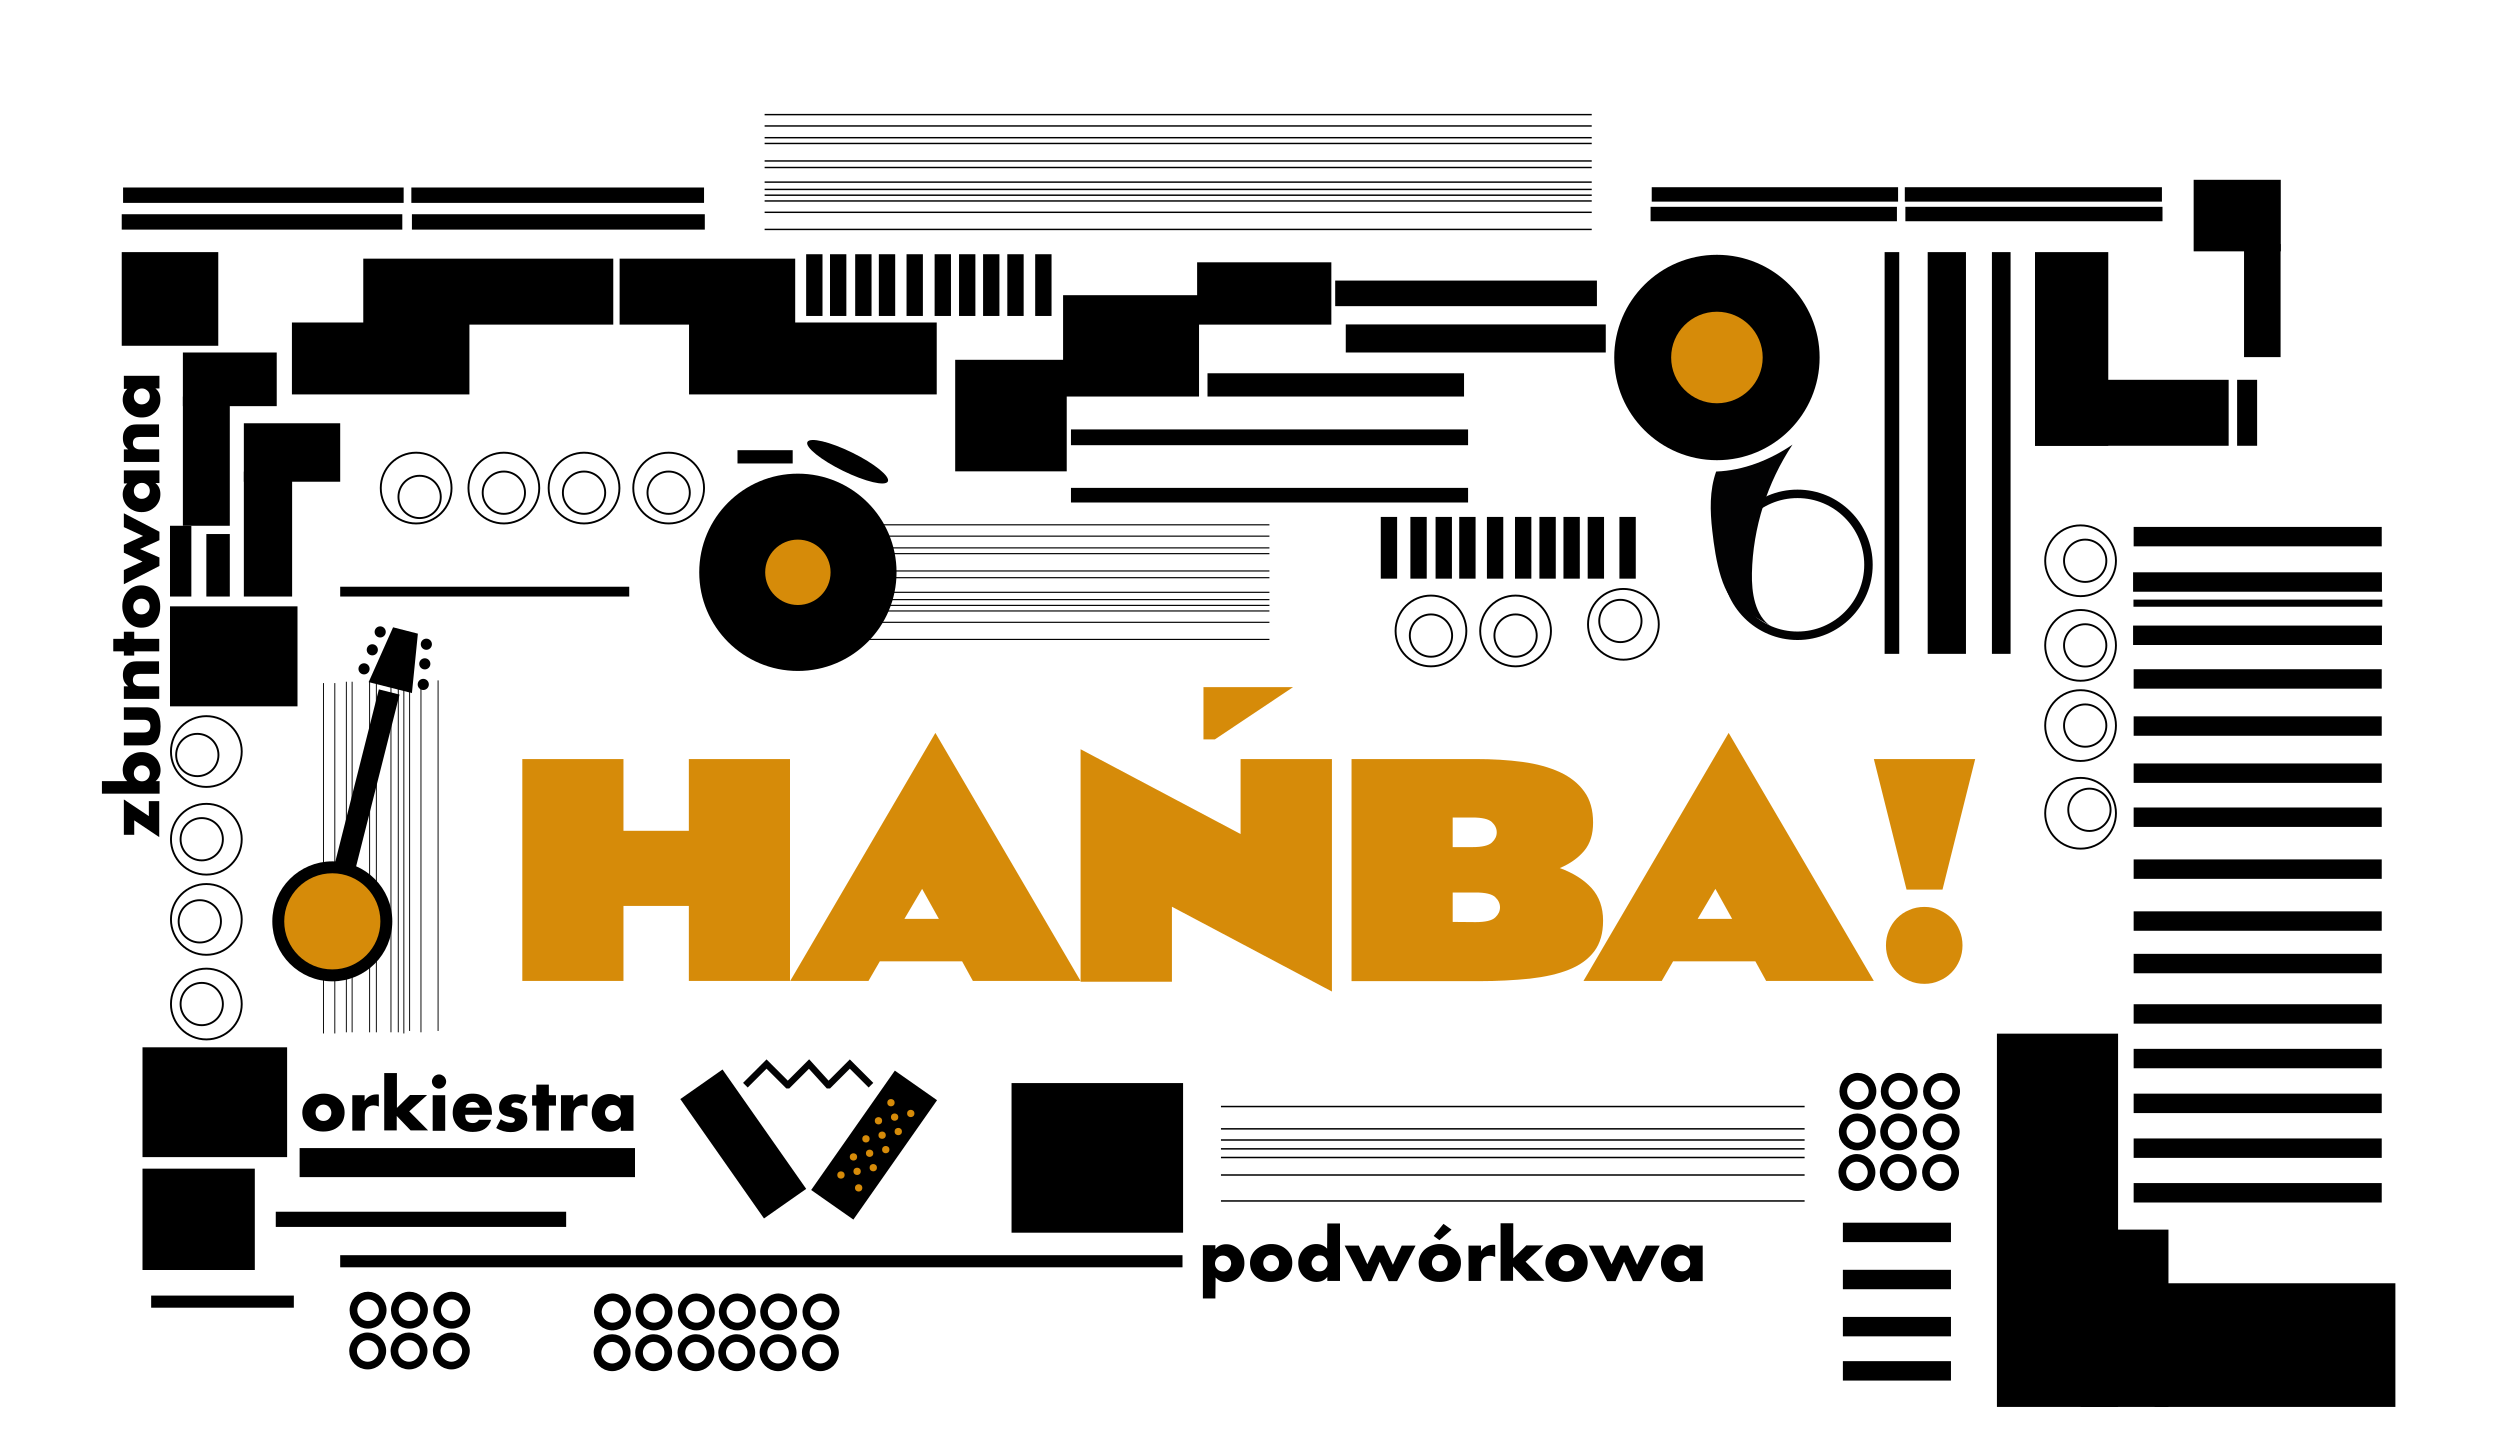 <?xml version="1.0" encoding="utf-8"?>
<!-- Generator: Adobe Illustrator 23.0.3, SVG Export Plug-In . SVG Version: 6.00 Build 0)  -->
<svg version="1.1" id="Layer_1" xmlns="http://www.w3.org/2000/svg" xmlns:xlink="http://www.w3.org/1999/xlink" x="0px" y="0px"
	 viewBox="0 0 1300 743.5" style="enable-background:new 0 0 1300 743.5;" xml:space="preserve">
<style type="text/css">
	.st0{fill:none;stroke:#000000;stroke-width:8;stroke-miterlimit:10;}
	.st1{fill:none;}
	.st2{fill:none;stroke:#000000;stroke-width:0.75;stroke-miterlimit:10;}
	.st3{fill:none;stroke:#000000;stroke-width:7.496;stroke-miterlimit:10;}
	.st4{fill:none;stroke:#000000;stroke-miterlimit:10;}
	.st5{fill:none;stroke:#000000;stroke-width:0.488;stroke-miterlimit:10;}
	.st6{fill:none;stroke:#000000;stroke-width:0.607;stroke-miterlimit:10;}
	.st7{fill:#D68B09;}
	.st8{fill:none;stroke:#000000;stroke-width:0.78;stroke-miterlimit:10;}
	.st9{enable-background:new    ;}
	.st10{fill:none;stroke:#020203;stroke-width:4.403;stroke-miterlimit:10;}
	.st11{fill:#020203;}
	.st12{fill:none;stroke:#020203;stroke-width:3.415;stroke-miterlimit:10;}
	.st13{fill:none;stroke:#000000;stroke-width:4;stroke-miterlimit:10;}
</style>
<rect x="416.5" y="581.7" transform="matrix(0.574 -0.819 0.819 0.574 -293.68 626.019)" width="75.8" height="26.8"/>
<line class="st0" x1="63.3" y1="115.4" x2="209.2" y2="115.4"/>
<line class="st1" x1="226.4" y1="-139.6" x2="397.6" y2="-139.6"/>
<line class="st0" x1="214.2" y1="115.4" x2="366.5" y2="115.4"/>
<line class="st1" x1="259.4" y1="-125.6" x2="416.7" y2="-126.9"/>
<line class="st0" x1="64" y1="101.5" x2="209.9" y2="101.5"/>
<line class="st1" x1="225.3" y1="691.6" x2="343.3" y2="692.8"/>
<line class="st0" x1="213.9" y1="101.5" x2="366.1" y2="101.5"/>
<line class="st2" x1="397.6" y1="59.6" x2="827.7" y2="59.6"/>
<line class="st2" x1="397.6" y1="65.5" x2="827.7" y2="65.5"/>
<line class="st2" x1="397.6" y1="71.6" x2="827.7" y2="71.6"/>
<line class="st2" x1="397.6" y1="74.6" x2="827.7" y2="74.6"/>
<line class="st2" x1="397.6" y1="83.7" x2="827.7" y2="83.7"/>
<line class="st2" x1="397.6" y1="87.1" x2="827.7" y2="87.1"/>
<line class="st2" x1="397.6" y1="94.7" x2="827.7" y2="94.7"/>
<line class="st2" x1="397.6" y1="98.5" x2="827.7" y2="98.5"/>
<line class="st2" x1="397.6" y1="101.5" x2="827.7" y2="101.5"/>
<line class="st2" x1="397.6" y1="104.5" x2="827.7" y2="104.5"/>
<line class="st2" x1="397.6" y1="110.4" x2="827.7" y2="110.4"/>
<line class="st2" x1="397.6" y1="119.3" x2="827.7" y2="119.3"/>
<line class="st3" x1="858.3" y1="111.3" x2="986.4" y2="111.3"/>
<line class="st3" x1="990.8" y1="111.3" x2="1124.5" y2="111.3"/>
<line class="st3" x1="858.9" y1="101.1" x2="987" y2="101.1"/>
<line class="st3" x1="990.5" y1="101.1" x2="1124.2" y2="101.1"/>
<rect x="1140.7" y="93.5" width="45.3" height="37.2"/>
<rect x="1166.9" y="126.9" width="19" height="58.8"/>
<rect x="1058.2" y="131.1" width="38.1" height="100.7"/>
<rect x="1058.2" y="197.5" width="100.7" height="34.3"/>
<rect x="1163.3" y="197.5" width="10.4" height="34.3"/>
<rect x="980" y="131.1" width="7.6" height="208.9"/>
<rect x="1002.4" y="131.1" width="19.9" height="208.9"/>
<rect x="1035.8" y="131.1" width="9.7" height="208.9"/>
<rect x="1109.5" y="274" width="129" height="10.1"/>
<rect x="1109.2" y="297.6" width="129.4" height="10.1"/>
<rect x="1109.2" y="325.3" width="129.4" height="10.1"/>
<rect x="1109.5" y="348" width="129" height="10.1"/>
<rect x="1109.5" y="372.5" width="129" height="10.1"/>
<rect x="1109.5" y="397" width="129" height="10.1"/>
<rect x="1109.5" y="419.9" width="129" height="10.1"/>
<rect x="1109.5" y="446.9" width="129" height="10.1"/>
<rect x="1109.5" y="473.9" width="129" height="10.1"/>
<rect x="1109.5" y="496" width="129" height="10.1"/>
<rect x="1109.5" y="522.2" width="129" height="10.1"/>
<rect x="1109.5" y="545.4" width="129" height="10.1"/>
<rect x="1109.5" y="568.7" width="129" height="10.1"/>
<rect x="1109.5" y="592" width="129" height="10.1"/>
<rect x="1109.5" y="615.2" width="129" height="10.1"/>
<rect x="1038.4" y="537.5" width="63" height="194.1"/>
<rect x="1081.9" y="639.4" width="45.7" height="92.2"/>
<rect x="1120.4" y="667.3" width="125.2" height="64.3"/>
<rect x="496.7" y="187.1" width="58" height="58"/>
<rect x="552.8" y="153.5" width="70.7" height="52.7"/>
<rect x="622.5" y="136.4" width="69.8" height="32.4"/>
<rect x="694.3" y="145.9" width="136.1" height="13.3"/>
<rect x="699.8" y="168.7" width="135.2" height="14.6"/>
<rect x="627.9" y="194.1" width="133.4" height="12.1"/>
<rect x="556.9" y="223.3" width="206.5" height="8.2"/>
<rect x="556.9" y="253.7" width="206.5" height="7.6"/>
<rect x="63.3" y="131.1" width="50.2" height="48.7"/>
<rect x="95.1" y="183.3" width="48.8" height="27.9"/>
<rect x="126.8" y="220.1" width="50.1" height="30.4"/>
<rect x="151.8" y="167.7" width="92.3" height="37.4"/>
<rect x="188.9" y="134.5" width="130" height="34.3"/>
<rect x="95.1" y="206.2" width="24.4" height="67.2"/>
<rect x="126.8" y="245.2" width="25.1" height="65"/>
<rect x="88.4" y="273.4" width="11.1" height="36.8"/>
<rect x="107.3" y="277.7" width="12.2" height="32.5"/>
<rect x="88.4" y="315.3" width="66.3" height="52"/>
<rect x="176.9" y="305.1" width="150.3" height="5.1"/>
<rect x="322.2" y="134.5" width="91.3" height="34.3"/>
<rect x="358.3" y="167.7" width="128.8" height="37.4"/>
<circle class="st4" cx="216.4" cy="253.8" r="18.4"/>
<circle class="st4" cx="262" cy="253.8" r="18.4"/>
<circle class="st4" cx="303.7" cy="253.8" r="18.4"/>
<circle class="st4" cx="347.7" cy="253.8" r="18.4"/>
<circle class="st4" cx="218.2" cy="258.4" r="11"/>
<circle class="st4" cx="262" cy="256.2" r="11"/>
<circle class="st4" cx="303.7" cy="256.2" r="11"/>
<circle class="st4" cx="347.7" cy="256.2" r="11"/>
<rect x="419.2" y="132.2" width="8.5" height="32.1"/>
<rect x="431.6" y="132.2" width="8.5" height="32.1"/>
<rect x="444.7" y="132.2" width="8.5" height="32.1"/>
<rect x="457" y="132.2" width="8.5" height="32.1"/>
<rect x="471.4" y="132.2" width="8.5" height="32.1"/>
<rect x="486" y="132.2" width="8.5" height="32.1"/>
<rect x="498.7" y="132.2" width="8.5" height="32.1"/>
<rect x="511.2" y="132.2" width="8.5" height="32.1"/>
<rect x="523.8" y="132.2" width="8.5" height="32.1"/>
<rect x="538.3" y="132.2" width="8.5" height="32.1"/>
<circle class="st4" cx="107.3" cy="390.8" r="18.4"/>
<circle class="st4" cx="107.3" cy="436.4" r="18.4"/>
<circle class="st4" cx="107.3" cy="478.1" r="18.4"/>
<circle class="st4" cx="107.3" cy="522.1" r="18.4"/>
<circle class="st4" cx="102.6" cy="392.6" r="11"/>
<circle class="st4" cx="104.9" cy="436.4" r="11"/>
<circle class="st4" cx="103.9" cy="479.1" r="11"/>
<circle class="st4" cx="104.9" cy="522.1" r="11"/>
<rect x="74.1" y="544.6" width="75.2" height="57.1"/>
<rect x="74.1" y="607.7" width="58.4" height="52.7"/>
<rect x="155.8" y="597" width="174.4" height="15.1"/>
<rect x="143.4" y="630.1" width="151" height="7.9"/>
<rect x="78.6" y="673.7" width="74.2" height="6.3"/>
<line class="st5" x1="168.2" y1="537.4" x2="168.2" y2="355.2"/>
<line class="st5" x1="174.1" y1="537.4" x2="174.1" y2="355.2"/>
<line class="st5" x1="180.1" y1="536.8" x2="180.1" y2="354.5"/>
<line class="st5" x1="183.1" y1="536.8" x2="183.1" y2="354.5"/>
<line class="st5" x1="192.2" y1="536.8" x2="192.2" y2="354.5"/>
<line class="st5" x1="195.7" y1="536.8" x2="195.7" y2="354.5"/>
<line class="st5" x1="203.3" y1="536.8" x2="203.3" y2="354.5"/>
<line class="st5" x1="207.1" y1="536.8" x2="207.1" y2="354.5"/>
<line class="st5" x1="210" y1="537.4" x2="210" y2="355.2"/>
<line class="st5" x1="213" y1="536.1" x2="213" y2="353.8"/>
<line class="st5" x1="218.9" y1="536.8" x2="218.9" y2="354.5"/>
<line class="st5" x1="227.8" y1="536.1" x2="227.8" y2="353.8"/>
<line class="st6" x1="378.2" y1="272.9" x2="660.1" y2="272.9"/>
<line class="st6" x1="378.2" y1="278.8" x2="660.1" y2="278.8"/>
<line class="st6" x1="378.2" y1="284.9" x2="660.1" y2="284.9"/>
<line class="st6" x1="378.2" y1="287.9" x2="660.1" y2="287.9"/>
<line class="st6" x1="378.2" y1="296.9" x2="660.1" y2="296.9"/>
<line class="st6" x1="378.2" y1="300.4" x2="660.1" y2="300.4"/>
<line class="st6" x1="378.2" y1="308" x2="660.1" y2="308"/>
<line class="st6" x1="378.2" y1="311.8" x2="660.1" y2="311.8"/>
<line class="st6" x1="378.2" y1="314.8" x2="660.1" y2="314.8"/>
<line class="st6" x1="378.2" y1="317.7" x2="660.1" y2="317.7"/>
<line class="st6" x1="378.2" y1="323.6" x2="660.1" y2="323.6"/>
<line class="st6" x1="378.2" y1="332.5" x2="660.1" y2="332.5"/>
<rect x="1109.4" y="311.8" width="129.4" height="3.7"/>
<rect x="176.9" y="652.7" width="438" height="6.3"/>
<g>
	<circle cx="414.9" cy="297.6" r="51.3"/>
	<ellipse transform="matrix(0.44 -0.898 0.898 0.44 31.47 530.206)" cx="440.6" cy="239.9" rx="5.3" ry="23.3"/>
	<rect x="383.5" y="234.1" width="28.7" height="6.9"/>
	<circle class="st7" cx="414.9" cy="297.6" r="17"/>
</g>
<line class="st8" x1="634.9" y1="575.4" x2="938.4" y2="575.4"/>
<line class="st8" x1="634.9" y1="587" x2="938.4" y2="587"/>
<line class="st8" x1="634.9" y1="592.8" x2="938.4" y2="592.8"/>
<line class="st8" x1="634.9" y1="597.4" x2="938.4" y2="597.4"/>
<line class="st8" x1="634.9" y1="601.9" x2="938.4" y2="601.9"/>
<line class="st8" x1="634.9" y1="611" x2="938.4" y2="611"/>
<line class="st8" x1="634.9" y1="624.5" x2="938.4" y2="624.5"/>
<g class="st9">
	<path d="M77.4,424.4v-7.8h5.4v18.7l-13-8.7v7.5h-5.4v-18.4L77.4,424.4z"/>
	<path d="M53,406.2h13.2c-1.6-1.5-2.4-3.5-2.4-5.8c0-1.4,0.3-2.6,0.8-3.8c0.5-1.1,1.2-2.1,2.1-2.9s1.9-1.4,3.1-1.9s2.5-0.7,3.8-0.7
		c1.4,0,2.7,0.2,3.9,0.7c1.2,0.5,2.2,1.1,3.1,2c0.9,0.8,1.6,1.8,2.1,3c0.5,1.1,0.8,2.4,0.8,3.7c0,2.4-0.9,4.3-2.6,5.7H83v6.5H53
		V406.2z M73.7,398c-0.6,0-1.1,0.1-1.6,0.3c-0.5,0.2-1,0.5-1.3,0.9c-0.4,0.4-0.7,0.8-0.9,1.3c-0.2,0.5-0.3,1.1-0.3,1.7
		s0.1,1.1,0.3,1.6c0.2,0.5,0.5,0.9,0.9,1.3s0.8,0.7,1.4,0.9c0.5,0.2,1.1,0.3,1.6,0.3s1.1-0.1,1.6-0.3c0.5-0.2,0.9-0.5,1.3-0.9
		s0.7-0.8,0.9-1.4c0.2-0.5,0.3-1.1,0.3-1.6c0-0.6-0.1-1.1-0.3-1.6s-0.5-0.9-0.9-1.3s-0.8-0.7-1.3-0.9S74.2,398,73.7,398z"/>
	<path d="M64.4,380.9h10.4c2.3,0,3.4-1.1,3.4-3.3c0-2.2-1.1-3.3-3.4-3.3H64.4v-6.5H76c2.5,0,4.4,0.8,5.6,2.5
		c1.2,1.6,1.9,4.1,1.9,7.4s-0.6,5.7-1.9,7.4c-1.2,1.6-3.1,2.5-5.6,2.5H64.4V380.9z"/>
	<path d="M64.4,363.4v-6.5h2.3c-1.1-0.9-1.8-1.8-2.2-2.7c-0.4-0.9-0.6-2-0.6-3.2c0-1.3,0.2-2.4,0.6-3.3s1-1.7,1.8-2.4
		c0.6-0.5,1.3-0.9,2.1-1.1c0.8-0.2,1.6-0.3,2.6-0.3h11.7v6.5h-9.3c-0.9,0-1.6,0.1-2.2,0.2s-1,0.4-1.3,0.7c-0.3,0.3-0.5,0.6-0.6,1
		s-0.2,0.7-0.2,1.2c0,1.1,0.3,2,1,2.5c0.7,0.6,1.6,0.9,2.8,0.9h9.9v6.5L64.4,363.4L64.4,363.4z"/>
	<path d="M69.8,332.2h13v6.5h-13v2.2h-5.4v-2.2h-5.5v-6.5h5.5v-3.7h5.4V332.2z"/>
	<path d="M73.4,326.4c-1.4,0-2.6-0.3-3.8-0.8c-1.2-0.6-2.2-1.3-3.1-2.3s-1.6-2.2-2.1-3.5c-0.5-1.4-0.8-2.8-0.8-4.4s0.2-3.1,0.7-4.4
		c0.5-1.4,1.2-2.5,2.1-3.5s1.9-1.8,3.1-2.3c1.2-0.6,2.6-0.8,4-0.8s2.8,0.3,4,0.8s2.3,1.3,3.1,2.3c0.9,1,1.6,2.2,2,3.5
		c0.5,1.4,0.7,2.9,0.7,4.5s-0.2,3-0.7,4.4c-0.5,1.3-1.2,2.5-2.1,3.5s-2,1.7-3.2,2.3C76.3,326.1,75,326.4,73.4,326.4z M73.5,319.5
		c0.6,0,1.2-0.1,1.7-0.3c0.5-0.2,1-0.5,1.4-0.9s0.7-0.8,0.9-1.3s0.3-1.1,0.3-1.6c0-0.6-0.1-1.1-0.3-1.6s-0.5-1-0.9-1.3
		s-0.8-0.7-1.4-0.9c-0.5-0.2-1.1-0.3-1.7-0.3s-1.1,0.1-1.6,0.3c-0.5,0.2-1,0.5-1.4,0.9s-0.7,0.8-0.9,1.3s-0.3,1.1-0.3,1.6
		c0,0.6,0.1,1.1,0.3,1.6s0.5,1,0.9,1.3c0.4,0.4,0.8,0.7,1.3,0.9C72.4,319.4,72.9,319.5,73.5,319.5z"/>
	<path d="M64.4,296.4l9.7-4.4l-9.7-4.6v-4.1l10-4.6l-10-4.6v-7.2l18.5,9.6v4.4l-10.1,4.6l10.1,4.4v4.4l-18.5,9.5V296.4z"/>
	<path d="M64.4,251.2v-6.6h18.5v6.6h-2.1c1.8,1.4,2.6,3.3,2.6,5.7c0,1.3-0.2,2.6-0.7,3.7c-0.5,1.1-1.2,2.1-2.1,3
		c-0.9,0.8-1.9,1.5-3.1,2s-2.5,0.7-3.9,0.7c-1.3,0-2.6-0.2-3.8-0.7c-1.2-0.5-2.2-1.1-3.1-1.9s-1.6-1.8-2.1-2.9s-0.8-2.4-0.8-3.7
		c0-2.3,0.8-4.2,2.4-5.7h-1.8V251.2z M73.6,259.4c0.6,0,1.2-0.1,1.7-0.3c0.5-0.2,1-0.5,1.4-0.9s0.7-0.8,0.9-1.3s0.3-1.1,0.3-1.7
		c0-0.6-0.1-1.1-0.3-1.6s-0.5-1-0.9-1.3s-0.8-0.7-1.3-0.9s-1-0.3-1.6-0.3s-1.1,0.1-1.6,0.3s-1,0.5-1.4,0.9s-0.7,0.8-0.9,1.3
		c-0.2,0.5-0.3,1.1-0.3,1.6c0,0.6,0.1,1.2,0.3,1.7c0.2,0.5,0.5,1,0.9,1.3c0.4,0.4,0.8,0.7,1.3,0.9C72.6,259.3,73,259.4,73.6,259.4z"
		/>
	<path d="M64.4,240.2v-6.5h2.3c-1.1-0.9-1.8-1.8-2.2-2.7c-0.4-0.9-0.6-2-0.6-3.2c0-1.3,0.2-2.4,0.6-3.3c0.4-0.9,1-1.7,1.8-2.4
		c0.6-0.5,1.3-0.9,2.1-1.1c0.8-0.2,1.6-0.3,2.6-0.3h11.7v6.5h-9.3c-0.9,0-1.6,0.1-2.2,0.2c-0.6,0.1-1,0.4-1.3,0.7s-0.5,0.6-0.6,1
		s-0.2,0.7-0.2,1.2c0,1.1,0.3,2,1,2.5c0.7,0.6,1.6,0.9,2.8,0.9h9.9v6.5L64.4,240.2L64.4,240.2z"/>
	<path d="M64.4,202v-6.6h18.5v6.6h-2.1c1.8,1.4,2.6,3.3,2.6,5.7c0,1.3-0.2,2.6-0.7,3.7c-0.5,1.1-1.2,2.1-2.1,3
		c-0.9,0.8-1.9,1.5-3.1,2s-2.5,0.7-3.9,0.7c-1.3,0-2.6-0.2-3.8-0.7c-1.2-0.5-2.2-1.1-3.1-1.9c-0.9-0.8-1.6-1.8-2.1-2.9
		c-0.5-1.1-0.8-2.4-0.8-3.7c0-2.3,0.8-4.2,2.4-5.7h-1.8V202z M73.6,210.3c0.6,0,1.2-0.1,1.7-0.3s1-0.5,1.4-0.9s0.7-0.8,0.9-1.3
		s0.3-1.1,0.3-1.7c0-0.6-0.1-1.1-0.3-1.6s-0.5-1-0.9-1.3s-0.8-0.7-1.3-0.9s-1-0.3-1.6-0.3s-1.1,0.1-1.6,0.3s-1,0.5-1.4,0.9
		s-0.7,0.8-0.9,1.3c-0.2,0.5-0.3,1.1-0.3,1.6c0,0.6,0.1,1.2,0.3,1.7c0.2,0.5,0.5,1,0.9,1.3c0.4,0.4,0.8,0.7,1.3,0.9
		S73,210.3,73.6,210.3z"/>
</g>
<g class="st9">
	<path d="M157.2,578.5c0-1.4,0.3-2.6,0.8-3.8c0.6-1.2,1.3-2.2,2.3-3.1c1-0.9,2.2-1.6,3.5-2.1c1.4-0.5,2.8-0.8,4.4-0.8
		c1.6,0,3.1,0.2,4.4,0.7c1.4,0.5,2.5,1.2,3.5,2.1c1,0.9,1.8,1.9,2.3,3.1c0.6,1.2,0.8,2.6,0.8,4s-0.3,2.8-0.8,4s-1.3,2.3-2.3,3.1
		c-1,0.9-2.2,1.6-3.5,2c-1.4,0.5-2.9,0.7-4.5,0.7s-3-0.2-4.4-0.7c-1.3-0.5-2.5-1.2-3.5-2.1s-1.7-2-2.3-3.2
		C157.5,581.4,157.2,580,157.2,578.5z M164.1,578.6c0,0.6,0.1,1.2,0.3,1.7s0.5,1,0.9,1.4s0.8,0.7,1.3,0.9s1.1,0.3,1.6,0.3
		c0.6,0,1.1-0.1,1.6-0.3s1-0.5,1.3-0.9s0.7-0.8,0.9-1.4c0.2-0.5,0.3-1.1,0.3-1.7c0-0.6-0.1-1.1-0.3-1.6s-0.5-1-0.9-1.4
		s-0.8-0.7-1.3-0.9s-1.1-0.3-1.6-0.3c-0.6,0-1.1,0.1-1.6,0.3s-1,0.5-1.3,0.9c-0.4,0.4-0.7,0.8-0.9,1.3
		C164.2,577.5,164.1,578,164.1,578.6z"/>
	<path d="M183.1,569.5h6.5v3c0.7-1.1,1.5-1.9,2.6-2.5c1-0.6,2.2-0.9,3.5-0.9c0.2,0,0.4,0,0.6,0c0.2,0,0.4,0,0.7,0.1v6.2
		c-0.9-0.4-1.8-0.6-2.8-0.6c-1.5,0-2.6,0.5-3.4,1.3c-0.8,0.9-1.1,2.2-1.1,3.9v7.9h-6.5v-18.4H183.1z"/>
	<path d="M206.4,558v18.1l6.8-6.7h8.9l-9.3,8.5l9.8,9.9h-9.1l-7.2-7.5v7.5h-6.5V558H206.4z"/>
	<path d="M224.6,562.4c0-0.5,0.1-1,0.3-1.4s0.5-0.8,0.8-1.2c0.3-0.3,0.7-0.6,1.2-0.8c0.4-0.2,0.9-0.3,1.4-0.3s1,0.1,1.4,0.3
		s0.8,0.5,1.2,0.8c0.3,0.3,0.6,0.7,0.8,1.2c0.2,0.4,0.3,0.9,0.3,1.4s-0.1,1-0.3,1.4s-0.5,0.8-0.8,1.2c-0.3,0.3-0.7,0.6-1.2,0.8
		c-0.4,0.2-0.9,0.3-1.4,0.3s-1-0.1-1.4-0.3s-0.8-0.5-1.2-0.8c-0.3-0.3-0.6-0.7-0.8-1.2C224.7,563.3,224.6,562.9,224.6,562.4z
		 M231.5,569.5V588H225v-18.5H231.5z"/>
	<path d="M241.9,579.8c0,2.8,1.3,4.2,4,4.2c1.4,0,2.5-0.6,3.2-1.7h6.3c-1.3,4.2-4.5,6.3-9.5,6.3c-1.6,0-3-0.2-4.3-0.7
		s-2.4-1.1-3.3-2c-0.9-0.9-1.6-1.9-2.1-3.1c-0.5-1.2-0.8-2.5-0.8-4s0.2-2.9,0.7-4.2c0.5-1.2,1.2-2.3,2.1-3.2c0.9-0.9,2-1.5,3.2-2
		c1.3-0.5,2.7-0.7,4.3-0.7s3,0.2,4.2,0.7s2.3,1.1,3.2,2s1.5,2,2,3.3s0.7,2.7,0.7,4.3v0.7h-13.9L241.9,579.8L241.9,579.8z M249.5,576
		c-0.2-0.9-0.7-1.6-1.3-2.2c-0.7-0.6-1.5-0.8-2.4-0.8c-1,0-1.8,0.3-2.5,0.8c-0.6,0.5-1,1.3-1.2,2.2H249.5z"/>
	<path d="M271.5,574.2c-1.2-0.6-2.4-0.9-3.5-0.9c-0.6,0-1.1,0.1-1.5,0.4c-0.4,0.2-0.6,0.6-0.6,1c0,0.2,0,0.4,0.1,0.5
		s0.2,0.3,0.4,0.4c0.2,0.1,0.5,0.2,0.9,0.3s0.9,0.2,1.6,0.4c1.8,0.4,3.1,1,4,1.9s1.3,2.1,1.3,3.5c0,1.1-0.2,2.1-0.6,2.9
		c-0.4,0.9-1,1.6-1.8,2.2s-1.7,1-2.8,1.4s-2.3,0.5-3.6,0.5c-2.5,0-5-0.7-7.4-2.1l2.4-4.6c1.8,1.2,3.6,1.9,5.2,1.9
		c0.6,0,1.1-0.1,1.5-0.4c0.4-0.3,0.6-0.6,0.6-1c0-0.2,0-0.4-0.1-0.6c-0.1-0.2-0.2-0.3-0.4-0.4c-0.2-0.1-0.5-0.3-0.8-0.4
		c-0.4-0.1-0.9-0.2-1.5-0.3c-2-0.4-3.4-1-4.2-1.8c-0.8-0.8-1.2-1.9-1.2-3.3c0-1,0.2-2,0.6-2.8s0.9-1.5,1.7-2.1
		c0.7-0.6,1.6-1,2.6-1.3s2.2-0.5,3.4-0.5c2,0,4,0.4,5.9,1.2L271.5,574.2z"/>
	<path d="M285.4,574.9v13h-6.5v-13h-2.2v-5.4h2.2V564h6.5v5.5h3.7v5.4H285.4z"/>
	<path d="M291.6,569.5h6.5v3c0.7-1.1,1.5-1.9,2.6-2.5c1-0.6,2.2-0.9,3.5-0.9c0.2,0,0.4,0,0.6,0s0.4,0,0.7,0.1v6.2
		c-0.9-0.4-1.8-0.6-2.8-0.6c-1.5,0-2.6,0.5-3.4,1.3c-0.8,0.9-1.1,2.2-1.1,3.9v7.9h-6.5v-18.4H291.6z"/>
	<path d="M322.8,569.5h6.6V588h-6.6v-2.1c-1.4,1.8-3.3,2.6-5.7,2.6c-1.3,0-2.6-0.2-3.7-0.7s-2.1-1.2-3-2.1c-0.8-0.9-1.5-1.9-2-3.1
		c-0.5-1.2-0.7-2.5-0.7-3.9c0-1.3,0.2-2.6,0.7-3.8s1.1-2.2,1.9-3.1c0.8-0.9,1.8-1.6,2.9-2.1s2.4-0.8,3.7-0.8c2.3,0,4.2,0.8,5.7,2.4
		v-1.8L322.8,569.5L322.8,569.5z M314.6,578.6c0,0.6,0.1,1.2,0.3,1.7c0.2,0.5,0.5,1,0.9,1.4s0.8,0.7,1.3,0.9s1.1,0.3,1.7,0.3
		s1.1-0.1,1.6-0.3s1-0.5,1.3-0.9s0.7-0.8,0.9-1.3s0.3-1,0.3-1.6s-0.1-1.1-0.3-1.6c-0.2-0.5-0.5-1-0.9-1.4s-0.8-0.7-1.3-0.9
		s-1.1-0.3-1.6-0.3c-0.6,0-1.2,0.1-1.7,0.3s-1,0.5-1.3,0.9c-0.4,0.4-0.7,0.8-0.9,1.3S314.6,578.1,314.6,578.6z"/>
</g>
<g class="st9">
	<path d="M632,675.2h-6.5v-27.7h6.5v2.1c1.4-1.8,3.3-2.6,5.7-2.6c1.3,0,2.6,0.3,3.7,0.8c1.1,0.5,2.1,1.2,3,2.1
		c0.8,0.9,1.5,1.9,2,3.1c0.5,1.2,0.7,2.5,0.7,3.9s-0.2,2.6-0.7,3.8s-1.1,2.2-1.9,3.1s-1.8,1.6-2.9,2.1s-2.4,0.8-3.7,0.8
		c-2.3,0-4.2-0.8-5.8-2.4L632,675.2L632,675.2z M640.2,657c0-0.6-0.1-1.1-0.3-1.6s-0.5-1-0.9-1.3c-0.4-0.4-0.8-0.7-1.4-0.9
		c-0.5-0.2-1.1-0.3-1.7-0.3c-0.6,0-1.1,0.1-1.6,0.3s-0.9,0.5-1.3,0.9c-0.4,0.4-0.7,0.8-0.9,1.4c-0.2,0.5-0.3,1.1-0.3,1.6
		s0.1,1.1,0.3,1.6s0.5,0.9,0.9,1.3c0.4,0.4,0.8,0.7,1.4,0.9c0.5,0.2,1.1,0.3,1.6,0.3c0.6,0,1.1-0.1,1.6-0.3s0.9-0.5,1.3-0.9
		c0.4-0.4,0.7-0.8,0.9-1.3C640.1,658,640.2,657.5,640.2,657z"/>
	<path d="M650,656.7c0-1.4,0.3-2.6,0.8-3.8c0.6-1.2,1.3-2.2,2.3-3.1c1-0.9,2.2-1.6,3.5-2.1c1.4-0.5,2.8-0.8,4.4-0.8
		c1.6,0,3.1,0.2,4.4,0.7c1.4,0.5,2.5,1.2,3.5,2.1c1,0.9,1.8,1.9,2.3,3.1c0.6,1.2,0.8,2.6,0.8,4s-0.3,2.8-0.8,4
		c-0.6,1.2-1.3,2.3-2.3,3.1c-1,0.9-2.2,1.6-3.5,2c-1.4,0.5-2.9,0.7-4.5,0.7s-3-0.2-4.4-0.7c-1.3-0.5-2.5-1.2-3.5-2.1
		c-1-0.9-1.7-2-2.3-3.2C650.3,659.5,650,658.2,650,656.7z M656.9,656.8c0,0.6,0.1,1.2,0.3,1.7s0.5,1,0.9,1.4s0.8,0.7,1.3,0.9
		s1.1,0.3,1.6,0.3c0.6,0,1.1-0.1,1.6-0.3s1-0.5,1.3-0.9s0.7-0.8,0.9-1.4c0.2-0.5,0.3-1.1,0.3-1.7c0-0.6-0.1-1.1-0.3-1.6
		s-0.5-1-0.9-1.4s-0.8-0.7-1.3-0.9s-1.1-0.3-1.6-0.3c-0.6,0-1.1,0.1-1.6,0.3s-1,0.5-1.3,0.9c-0.4,0.4-0.7,0.8-0.9,1.3
		C657,655.7,656.9,656.2,656.9,656.8z"/>
	<path d="M690.2,636.2h6.6v29.9h-6.6V664c-1.4,1.8-3.3,2.6-5.7,2.6c-1.3,0-2.6-0.3-3.7-0.8c-1.1-0.5-2.1-1.2-3-2.1s-1.5-1.9-2-3.1
		c-0.5-1.2-0.7-2.5-0.7-3.9c0-1.3,0.2-2.6,0.7-3.8c0.4-1.2,1.1-2.2,1.9-3.1c0.8-0.9,1.8-1.6,2.9-2.1s2.4-0.8,3.8-0.8
		c2.3,0,4.2,0.8,5.7,2.4L690.2,636.2L690.2,636.2z M682,656.8c0,0.6,0.1,1.2,0.3,1.7s0.5,1,0.9,1.4s0.8,0.7,1.3,0.9s1.1,0.3,1.7,0.3
		s1.1-0.1,1.6-0.3s1-0.5,1.3-0.9s0.7-0.8,0.9-1.3s0.3-1,0.3-1.6s-0.1-1.1-0.3-1.6s-0.5-1-0.9-1.4s-0.8-0.7-1.3-0.9s-1.1-0.3-1.6-0.3
		s-1.1,0.1-1.6,0.3s-1,0.5-1.3,0.9c-0.4,0.4-0.7,0.8-0.9,1.3C682.1,655.7,682,656.2,682,656.8z"/>
	<path d="M706.6,647.7l4.4,9.7l4.6-9.7h4.1l4.6,10l4.6-10h7.2l-9.6,18.5h-4.4l-4.6-10.1l-4.4,10.1h-4.4l-9.5-18.5H706.6z"/>
	<path d="M737.7,656.7c0-1.4,0.3-2.6,0.8-3.8c0.6-1.2,1.3-2.2,2.3-3.1c1-0.9,2.2-1.6,3.5-2.1c1.4-0.5,2.8-0.8,4.4-0.8
		s3.1,0.2,4.4,0.7c1.4,0.5,2.5,1.2,3.5,2.1c1,0.9,1.8,1.9,2.3,3.1c0.6,1.2,0.8,2.6,0.8,4s-0.3,2.8-0.8,4c-0.6,1.2-1.3,2.3-2.3,3.1
		c-1,0.9-2.2,1.6-3.5,2c-1.4,0.5-2.9,0.7-4.5,0.7s-3-0.2-4.4-0.7c-1.3-0.5-2.5-1.2-3.5-2.1c-1-0.9-1.7-2-2.3-3.2
		C738,659.5,737.7,658.2,737.7,656.7z M744.6,656.8c0,0.6,0.1,1.2,0.3,1.7s0.5,1,0.9,1.4s0.8,0.7,1.3,0.9s1.1,0.3,1.6,0.3
		c0.6,0,1.1-0.1,1.6-0.3s1-0.5,1.3-0.9s0.7-0.8,0.9-1.4c0.2-0.5,0.3-1.1,0.3-1.7c0-0.6-0.1-1.1-0.3-1.6s-0.5-1-0.9-1.4
		s-0.8-0.7-1.3-0.9s-1.1-0.3-1.6-0.3c-0.6,0-1.1,0.1-1.6,0.3s-1,0.5-1.3,0.9c-0.4,0.4-0.7,0.8-0.9,1.3
		C744.7,655.7,744.6,656.2,744.6,656.8z M754.8,639.4l-6.3,5.5l-3-2.2l5.1-6.3L754.8,639.4z"/>
	<path d="M763.6,647.7h6.5v3c0.7-1.1,1.5-1.9,2.6-2.5c1-0.6,2.2-0.9,3.5-0.9c0.2,0,0.4,0,0.6,0s0.4,0,0.7,0.1v6.2
		c-0.9-0.4-1.8-0.6-2.8-0.6c-1.5,0-2.6,0.5-3.4,1.3c-0.8,0.9-1.1,2.2-1.1,3.9v7.9h-6.5L763.6,647.7L763.6,647.7z"/>
	<path d="M786.9,636.2v18.1l6.8-6.7h8.9l-9.3,8.5l9.8,9.9H794l-7.2-7.5v7.5h-6.5v-29.9h6.6L786.9,636.2L786.9,636.2z"/>
	<path d="M803.6,656.7c0-1.4,0.3-2.6,0.8-3.8c0.6-1.2,1.3-2.2,2.3-3.1c1-0.9,2.2-1.6,3.5-2.1c1.4-0.5,2.8-0.8,4.4-0.8
		s3.1,0.2,4.4,0.7c1.4,0.5,2.5,1.2,3.5,2.1c1,0.9,1.8,1.9,2.3,3.1c0.6,1.2,0.8,2.6,0.8,4s-0.3,2.8-0.8,4c-0.6,1.2-1.3,2.3-2.3,3.1
		c-1,0.9-2.2,1.6-3.5,2s-2.9,0.7-4.5,0.7s-3-0.2-4.4-0.7s-2.5-1.2-3.5-2.1c-1-0.9-1.7-2-2.3-3.2
		C803.9,659.5,803.6,658.2,803.6,656.7z M810.5,656.8c0,0.6,0.1,1.2,0.3,1.7s0.5,1,0.9,1.4s0.8,0.7,1.3,0.9s1.1,0.3,1.6,0.3
		s1.1-0.1,1.6-0.3s1-0.5,1.3-0.9s0.7-0.8,0.9-1.4c0.2-0.5,0.3-1.1,0.3-1.7c0-0.6-0.1-1.1-0.3-1.6s-0.5-1-0.9-1.4s-0.8-0.7-1.3-0.9
		s-1.1-0.3-1.6-0.3s-1.1,0.1-1.6,0.3s-1,0.5-1.3,0.9c-0.4,0.4-0.7,0.8-0.9,1.3C810.6,655.5,810.5,656.2,810.5,656.8z"/>
	<path d="M833.6,647.7l4.4,9.7l4.6-9.7h4.1l4.6,10l4.6-10h7.2l-9.6,18.5h-4.4l-4.6-10.1l-4.4,10.1h-4.4l-9.5-18.5H833.6z"/>
	<path d="M878.8,647.7h6.6v18.5h-6.6v-2.1c-1.4,1.8-3.3,2.6-5.7,2.6c-1.3,0-2.6-0.2-3.7-0.7c-1.1-0.5-2.1-1.2-3-2.1
		c-0.8-0.9-1.5-1.9-2-3.1c-0.5-1.2-0.7-2.5-0.7-3.9c0-1.3,0.2-2.6,0.7-3.8s1.1-2.2,1.9-3.1c0.8-0.9,1.8-1.6,2.9-2.1s2.4-0.8,3.7-0.8
		c2.3,0,4.2,0.8,5.7,2.4v-1.8L878.8,647.7L878.8,647.7z M870.6,656.8c0,0.6,0.1,1.2,0.3,1.7s0.5,1,0.9,1.4s0.8,0.7,1.3,0.9
		s1.1,0.3,1.7,0.3c0.6,0,1.1-0.1,1.6-0.3s1-0.5,1.3-0.9s0.7-0.8,0.9-1.3s0.3-1,0.3-1.6s-0.1-1.1-0.3-1.6s-0.5-1-0.9-1.4
		s-0.8-0.7-1.3-0.9s-1.1-0.3-1.6-0.3c-0.6,0-1.2,0.1-1.7,0.3s-1,0.5-1.3,0.9c-0.4,0.4-0.7,0.8-0.9,1.3
		C870.7,655.8,870.6,656.2,870.6,656.8z"/>
</g>
<circle class="st4" cx="1081.9" cy="422.9" r="18.4"/>
<circle class="st4" cx="1081.9" cy="377.3" r="18.4"/>
<circle class="st4" cx="1081.9" cy="335.6" r="18.4"/>
<circle class="st4" cx="1081.9" cy="291.6" r="18.4"/>
<circle class="st4" cx="1086.5" cy="421.1" r="11"/>
<circle class="st4" cx="1084.3" cy="377.3" r="11"/>
<circle class="st4" cx="1084.3" cy="335.6" r="11"/>
<circle class="st4" cx="1084.3" cy="291.6" r="11"/>
<rect x="526" y="563.2" width="89.2" height="77.8"/>
<g>
	<circle cx="892.8" cy="185.9" r="53.4"/>
	<circle class="st7" cx="892.8" cy="185.9" r="23.8"/>
	<circle class="st10" cx="934.7" cy="293.7" r="36.9"/>
	<path class="st11" d="M906.7,317.2c-11.4-5.9-14.6-26.1-16.3-41.1c-1.2-10.4-1.5-21.1,2-30.9c14.1-0.5,28-6,39.7-14
		c-13.1,19.7-20.6,43.2-21.1,66.9c-0.2,10.2,1.5,21.9,10,27.7"/>
</g>
<g>
	<g>
		<circle cx="172.8" cy="479.1" r="31.2"/>
		<rect x="123.3" y="416.2" transform="matrix(0.245 -0.969 0.969 0.245 -267.737 499.529)" width="127.5" height="11.1"/>
		<polygon points="214.2,360.4 191.7,354.7 204.4,326.2 217.3,329.5 		"/>
		<ellipse cx="221.7" cy="335" rx="2.9" ry="2.9"/>
		<ellipse cx="220.9" cy="345.2" rx="2.9" ry="2.9"/>
		<ellipse cx="220.1" cy="355.9" rx="2.9" ry="2.9"/>
		<ellipse cx="197.7" cy="328.6" rx="2.9" ry="2.9"/>
		<ellipse cx="193.6" cy="337.9" rx="2.9" ry="2.9"/>
		<ellipse cx="189.3" cy="347.8" rx="2.9" ry="2.9"/>
	</g>
	<circle class="st7" cx="172.8" cy="479.1" r="25"/>
</g>
<rect x="718" y="268.8" width="8.5" height="32.1"/>
<rect x="733.4" y="268.8" width="8.5" height="32.1"/>
<rect x="746.5" y="268.8" width="8.5" height="32.1"/>
<rect x="758.8" y="268.8" width="8.5" height="32.1"/>
<rect x="773.2" y="268.8" width="8.5" height="32.1"/>
<rect x="787.8" y="268.8" width="8.5" height="32.1"/>
<rect x="800.5" y="268.8" width="8.5" height="32.1"/>
<rect x="813" y="268.8" width="8.5" height="32.1"/>
<rect x="825.6" y="268.8" width="8.5" height="32.1"/>
<rect x="842.1" y="268.8" width="8.5" height="32.1"/>
<rect x="372.9" y="557.2" transform="matrix(0.819 -0.574 0.574 0.819 -271.478 329.214)" width="26.8" height="75.8"/>
<circle class="st7" cx="463.3" cy="573.4" r="1.9"/>
<circle class="st7" cx="456.8" cy="582.8" r="1.9"/>
<circle class="st7" cx="450.3" cy="592.2" r="1.9"/>
<circle class="st7" cx="443.8" cy="601.6" r="1.9"/>
<circle class="st7" cx="437.3" cy="611" r="1.9"/>
<circle class="st7" cx="465.2" cy="580.9" r="1.9"/>
<circle class="st7" cx="458.7" cy="590.3" r="1.9"/>
<circle class="st7" cx="452.2" cy="599.7" r="1.9"/>
<circle class="st7" cx="445.7" cy="609.1" r="1.9"/>
<circle class="st7" cx="473.6" cy="579" r="1.9"/>
<circle class="st7" cx="467.1" cy="588.4" r="1.9"/>
<circle class="st7" cx="460.6" cy="597.8" r="1.9"/>
<circle class="st7" cx="454.1" cy="607.2" r="1.9"/>
<path class="st12" d="M464,548.3"/>
<polyline class="st12" points="387.6,564.3 398.6,553.3 398.6,553.3 409.6,564.3 409.7,564.3 420.7,553.3 420.7,553.3 430.7,564.3 
	430.9,564.3 441.9,553.3 441.9,553.3 452.9,564.3 "/>
<circle class="st7" cx="446.5" cy="617.7" r="1.9"/>
<rect x="265.6" y="-171.8" width="36.5" height="68.8"/>
<rect x="254.6" y="-225.8" width="67.6" height="34.4"/>
<rect x="265.6" y="-171.8" width="68.2" height="33.5"/>
<rect x="351.3" y="-239.3" width="50.2" height="64.2"/>
<rect x="340.3" y="-171.8" width="29.4" height="68.8"/>
<rect x="405.5" y="-239.3" width="71.1" height="57.7"/>
<rect x="443.5" y="-237.9" width="35.5" height="130.4"/>
<rect x="535.9" y="-251.8" width="66.1" height="57.4"/>
<rect x="535.9" y="-229.5" width="33.1" height="100.1"/>
<rect x="506.6" y="-251.8" width="23" height="95.1"/>
<rect x="483.5" y="-194.4" width="46.1" height="37.7"/>
<rect x="730.1" y="-179.4" width="55.2" height="130.9"/>
<rect x="730.1" y="-77" width="79.3" height="28.5"/>
<rect x="795.6" y="-229.5" width="12.7" height="140.1"/>
<rect x="816.6" y="-244.2" width="61.4" height="181.5"/>
<rect x="831.3" y="-107.9" width="163.1" height="45.1"/>
<rect x="862.8" y="-151.8" width="33.6" height="57.2"/>
<rect x="690.8" y="-269.5" width="25.9" height="116"/>
<rect x="901.4" y="-253.1" width="41" height="23.6"/>
<rect x="931.2" y="-155.6" width="41.4" height="28.8"/>
<rect x="924.1" y="-211.3" width="45.5" height="45.5"/>
<rect x="949.3" y="-243.9" width="20.3" height="64.5"/>
<rect x="901.4" y="-183" width="20.5" height="46.9"/>
<rect x="989.5" y="-246.3" width="44.5" height="30.7"/>
<rect x="1011.7" y="-230.9" width="22" height="68.1"/>
<rect x="989.5" y="-207" width="29.5" height="93.1"/>
<rect x="1002.8" y="-156.5" width="33.1" height="42.6"/>
<circle class="st4" cx="744.1" cy="328.1" r="18.4"/>
<circle class="st4" cx="788.1" cy="328.1" r="18.4"/>
<circle class="st4" cx="744.1" cy="330.5" r="11"/>
<circle class="st4" cx="788.1" cy="330.5" r="11"/>
<ellipse transform="matrix(0.707 -0.707 0.707 0.707 17.76 692.074)" class="st4" cx="844.3" cy="324.6" rx="18.4" ry="18.4"/>
<circle class="st4" cx="842.6" cy="322.9" r="11"/>
<circle class="st13" cx="191.4" cy="681.3" r="7.6"/>
<circle class="st13" cx="212.9" cy="681.3" r="7.6"/>
<circle class="st13" cx="234.9" cy="681.3" r="7.6"/>
<circle class="st13" cx="191.2" cy="702.5" r="7.6"/>
<circle class="st13" cx="212.7" cy="702.5" r="7.6"/>
<circle class="st13" cx="234.7" cy="702.5" r="7.6"/>
<circle class="st13" cx="577.3" cy="-103.1" r="7.6"/>
<circle class="st13" cx="598.8" cy="-103.1" r="7.6"/>
<circle class="st13" cx="620.8" cy="-103.1" r="7.6"/>
<circle class="st13" cx="577" cy="-82" r="7.6"/>
<circle class="st13" cx="598.5" cy="-82" r="7.6"/>
<circle class="st13" cx="620.5" cy="-82" r="7.6"/>
<circle class="st13" cx="576.8" cy="-60.9" r="7.6"/>
<circle class="st13" cx="598.3" cy="-60.9" r="7.6"/>
<circle class="st13" cx="620.3" cy="-60.9" r="7.6"/>
<ellipse transform="matrix(0.23 -0.973 0.973 0.23 495.094 419.378)" class="st13" cx="512.5" cy="-103.1" rx="7.6" ry="7.6"/>
<circle class="st13" cx="534" cy="-103.1" r="7.6"/>
<circle class="st13" cx="556" cy="-103.1" r="7.6"/>
<ellipse transform="matrix(0.383 -0.924 0.924 0.383 391.994 422.753)" class="st13" cx="512.3" cy="-82" rx="7.6" ry="7.6"/>
<circle class="st13" cx="533.8" cy="-82" r="7.6"/>
<circle class="st13" cx="555.8" cy="-82" r="7.6"/>
<ellipse transform="matrix(0.23 -0.973 0.973 0.23 453.637 451.395)" class="st13" cx="512" cy="-60.9" rx="7.6" ry="7.6"/>
<circle class="st13" cx="533.5" cy="-60.9" r="7.6"/>
<circle class="st13" cx="555.5" cy="-60.9" r="7.6"/>
<circle class="st13" cx="966.1" cy="567.5" r="7.6"/>
<circle class="st13" cx="987.6" cy="567.5" r="7.6"/>
<circle class="st13" cx="1009.6" cy="567.5" r="7.6"/>
<circle class="st13" cx="965.8" cy="588.6" r="7.6"/>
<circle class="st13" cx="987.3" cy="588.6" r="7.6"/>
<circle class="st13" cx="1009.4" cy="588.6" r="7.6"/>
<circle class="st13" cx="965.6" cy="609.7" r="7.6"/>
<circle class="st13" cx="987.1" cy="609.7" r="7.6"/>
<circle class="st13" cx="1009.1" cy="609.7" r="7.6"/>
<ellipse class="st4" cx="415.8" cy="-151.8" rx="18.4" ry="18.4"/>
<circle class="st4" cx="414.1" cy="-153.5" r="11"/>
<ellipse class="st4" cx="675.8" cy="-78.4" rx="18.4" ry="18.4"/>
<circle class="st4" cx="674" cy="-80.1" r="11"/>
<circle class="st13" cx="424.3" cy="-87.6" r="7.6"/>
<circle class="st13" cx="445.8" cy="-87.6" r="7.6"/>
<circle class="st13" cx="467.8" cy="-87.6" r="7.6"/>
<circle class="st13" cx="424" cy="-66.4" r="7.6"/>
<circle class="st13" cx="445.5" cy="-66.4" r="7.6"/>
<circle class="st13" cx="467.5" cy="-66.4" r="7.6"/>
<rect x="958.3" y="635.8" width="56.2" height="10.1"/>
<rect x="958.3" y="660.3" width="56.2" height="10.1"/>
<rect x="958.3" y="684.8" width="56.2" height="10.1"/>
<rect x="958.3" y="707.8" width="56.2" height="10.1"/>
<g>
	<path class="st7" d="M410.8,394.7v115.4h-52.6v-39h-34v39h-52.6V394.7h52.6V432h34v-37.3H410.8z"/>
	<path class="st7" d="M500.3,499.9h-42.8l-5.9,10.2h-40.7l75.5-129l75.5,129h-56L500.3,499.9z M488.2,477.8l-8.7-15.6l-9.2,15.6
		H488.2z"/>
	<path class="st7" d="M561.9,389.6l83.2,44.1v-39h47.5v120.9l-83.2-44.1v39h-47.5V389.6z M672.4,357.3l-40.7,27.2h-5.9v-27.2H672.4z
		"/>
	<path class="st7" d="M811.1,451.4c7.1,2.6,12.6,6.1,16.6,10.5c3.9,4.4,5.9,10,5.9,16.8c0,6.6-1.5,11.9-4.6,16s-7.4,7.2-13.1,9.5
		c-5.7,2.3-12.5,3.8-20.4,4.7c-7.9,0.8-16.8,1.3-26.5,1.3h-66.2V394.7h64.5c8.8,0,17,0.5,24.4,1.5c7.5,1,13.9,2.8,19.4,5.3
		c5.4,2.5,9.7,5.9,12.7,10.1c3.1,4.2,4.6,9.6,4.6,16.2c0,6-1.5,10.9-4.6,14.6S816.5,449.1,811.1,451.4z M755.4,440.5h10.2
		c5.1,0,8.5-0.8,10.2-2.4s2.5-3.3,2.5-5.3c0-1.9-0.8-3.7-2.5-5.3c-1.7-1.6-5.1-2.4-10.2-2.4h-10.2V440.5z M767.3,479.5
		c5.1,0,8.5-0.8,10.2-2.4s2.5-3.3,2.5-5.3c0-1.9-0.8-3.7-2.5-5.3c-1.7-1.6-5.1-2.4-10.2-2.4h-11.9v15.3L767.3,479.5L767.3,479.5z"/>
	<path class="st7" d="M912.8,499.9H870l-5.9,10.2h-40.7l75.5-129l75.5,129h-56L912.8,499.9z M900.7,477.8l-8.7-15.6l-9.2,15.6H900.7
		z"/>
	<path class="st7" d="M1027.1,394.7l-17,67.9h-18.7l-17-67.9H1027.1z M1000.7,511.6c-2.8,0-5.5-0.5-7.9-1.6s-4.6-2.5-6.4-4.3
		c-1.8-1.8-3.2-3.9-4.2-6.4c-1-2.4-1.5-5-1.5-7.7s0.5-5.3,1.5-7.7c1-2.4,2.4-4.6,4.2-6.4s3.9-3.3,6.4-4.3c2.4-1.1,5.1-1.6,7.9-1.6
		c2.7,0,5.3,0.5,7.7,1.6s4.6,2.5,6.4,4.3c1.8,1.8,3.2,3.9,4.2,6.4c1,2.4,1.5,5,1.5,7.7s-0.5,5.3-1.5,7.7c-1,2.4-2.4,4.6-4.2,6.4
		s-3.9,3.3-6.4,4.3C1006,511.1,1003.5,511.6,1000.7,511.6z"/>
</g>
<circle class="st13" cx="383.4" cy="682.2" r="7.6"/>
<circle class="st13" cx="404.9" cy="682.2" r="7.6"/>
<circle class="st13" cx="426.9" cy="682.2" r="7.6"/>
<circle class="st13" cx="383.1" cy="703.4" r="7.6"/>
<circle class="st13" cx="404.6" cy="703.4" r="7.6"/>
<circle class="st13" cx="426.6" cy="703.4" r="7.6"/>
<ellipse transform="matrix(0.16 -0.987 0.987 0.16 -405.921 887.489)" class="st13" cx="318.6" cy="682.3" rx="7.6" ry="7.6"/>
<circle class="st13" cx="340.1" cy="682.2" r="7.6"/>
<circle class="st13" cx="362.1" cy="682.2" r="7.6"/>
<circle class="st13" cx="318.3" cy="703.4" r="7.6"/>
<circle class="st13" cx="339.9" cy="703.4" r="7.6"/>
<circle class="st13" cx="361.9" cy="703.4" r="7.6"/>
</svg>
